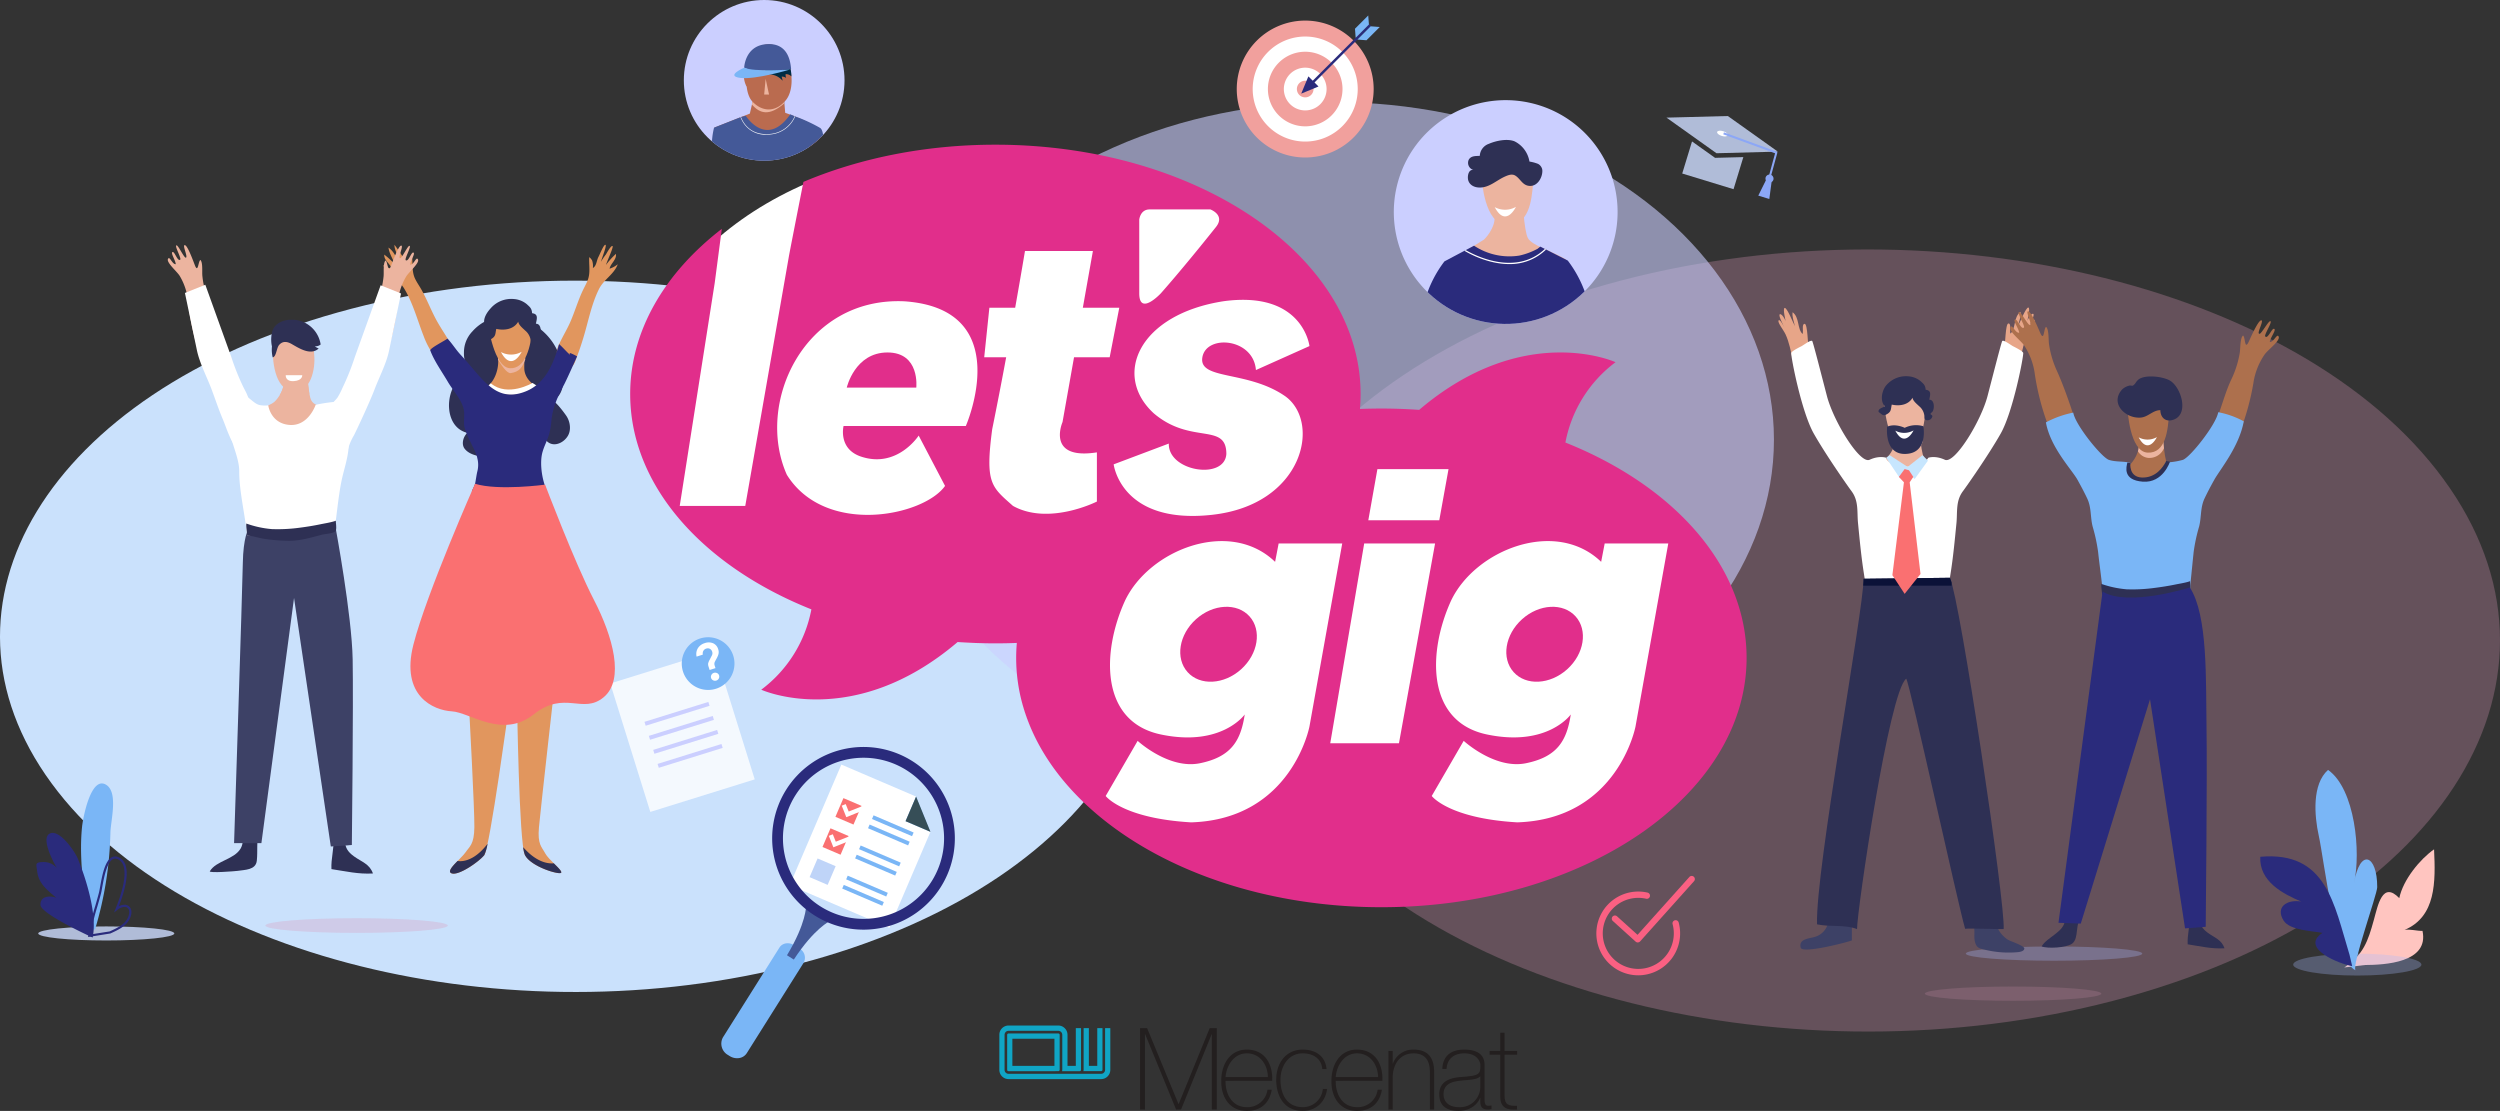 <svg xmlns="http://www.w3.org/2000/svg" xmlns:xlink="http://www.w3.org/1999/xlink" width="930.821" height="413.624" viewBox="0 0 930.821 413.624"><rect x="0" y="0" width="930.821" height="413.624" fill="#333333" stroke="none"/><defs><clipPath id="a"><circle cx="29.913" cy="29.913" r="29.913" fill="#cbcfff"/></clipPath><clipPath id="b"><path d="M725.842,153.862a41.66,41.66,0,1,1-57.59-12.423A41.664,41.664,0,0,1,725.842,153.862Z" transform="translate(-649.169 -134.781)" fill="#cbcfff"/></clipPath></defs><g transform="translate(-171.522 -40.398)"><g transform="translate(543.606 422.227)"><g transform="translate(0 0)"><g transform="translate(0)"><path d="M103.176-298.694h2.635l11.671,28.221h.084l11.545-28.221h2.637v30.3h-1.841V-296.4h-.083l-11.381,28.009H116.6L105.1-296.4h-.083v28.009h-1.841v-30.3" transform="translate(-50.791 299.68)" fill="#231f1f" fill-rule="evenodd"/><path d="M249.549-250.277c.335-4.329,3.138-8.827,7.906-8.827,4.937,0,7.781,4.244,7.866,8.827Zm17.361,1.4c.293-6.238-2.72-11.627-9.454-11.627-6.483,0-9.581,5.814-9.5,11.8-.085,6.026,3.221,11.034,9.5,11.034,5.1,0,8.45-2.8,9.288-7.894h-1.591a7.462,7.462,0,0,1-7.7,6.493c-5.312,0-7.99-4.668-7.906-9.8Z" transform="translate(-165.326 269.468)" fill="#231f1f" fill-rule="evenodd"/><path d="M363.034-253.247c-.293-3.862-3.388-5.857-7.279-5.857-5.4,0-8.283,4.838-8.283,9.8,0,5.9,2.718,10.227,8.283,10.227a7.432,7.432,0,0,0,7.488-6.79h1.59c-.712,5.219-4.435,8.19-9.078,8.19-6.986,0-9.874-5.559-9.874-11.628s3.515-11.2,9.874-11.2c4.643,0,8.408,2.291,8.869,7.257h-1.59" transform="translate(-242.793 269.468)" fill="#231f1f" fill-rule="evenodd"/><path d="M445.909-250.277c.334-4.329,3.137-8.827,7.907-8.827,4.936,0,7.781,4.244,7.863,8.827Zm17.361,1.4c.294-6.238-2.718-11.627-9.454-11.627-6.485,0-9.581,5.814-9.5,11.8-.083,6.026,3.221,11.034,9.5,11.034,5.1,0,8.45-2.8,9.286-7.894h-1.59a7.461,7.461,0,0,1-7.7,6.493c-5.314,0-7.99-4.668-7.907-9.8Z" transform="translate(-320.664 269.468)" fill="#231f1f" fill-rule="evenodd"/><path d="M545.855-259.995h1.588v4.668h.083a7.968,7.968,0,0,1,7.7-5.178c7.572,0,7.655,6.152,7.655,8.827v13.5h-1.588v-13.793c0-2.25-.251-7.13-6.108-7.13-4.812,0-7.741,3.778-7.741,9.125v11.8h-1.588v-21.813" transform="translate(-400.989 269.468)" fill="#231f1f" fill-rule="evenodd"/><path d="M651.739-246.5a7.536,7.536,0,0,1-8.033,7.426c-3.766,0-5.648-2.123-5.648-4.753,0-3.269,2.133-4.627,5.9-5.051,3.1-.424,6.526-.254,7.782-1.7v4.075Zm1.588-8.319c0-4.5-3.763-5.686-7.53-5.686-5.061,0-7.99,2.419-8.2,7.214h1.588c.209-3.777,2.761-5.814,6.609-5.814,4.9,0,5.982,3.311,5.982,4.286,0,3.565-.291,4.032-7.4,4.541-3.556.3-7.907,1.358-7.907,6.451,0,4.582,3.136,6.153,7.2,6.153,4.1,0,6.987-2.25,7.989-4.838h.085v1.146c0,1.783.376,3.183,2.886,3.183a7.218,7.218,0,0,0,1.3-.171v-1.358a7.225,7.225,0,0,1-1.17.128c-1.424,0-1.424-1.358-1.424-2.631v-12.6Z" transform="translate(-472.672 269.468)" fill="#231f1f" fill-rule="evenodd"/><path d="M736.436-282.38H731.75v15.236c0,3.522,1.632,3.862,4.644,3.777v1.4c-3.263.212-6.4-.255-6.234-5.178V-282.38h-3.972v-1.4h3.972v-6.79h1.59v6.79h4.686v1.4" transform="translate(-543.649 293.253)" fill="#231f1f" fill-rule="evenodd"/><path d="M2.173-282.746H8.79a.513.513,0,0,0,.5-.511v-15.516H7.35v14.057H4.22v-14.057H2.27l0,15.518a1.48,1.48,0,0,1-.1.509" transform="translate(29.111 299.742)" fill="#10a5c5" fill-rule="evenodd"/><path d="M-108.2-302.442v15.516a1.487,1.487,0,0,1-1.473,1.5l-15.946,0h-18.542a1.485,1.485,0,0,1-1.471-1.495v-13.022a1.484,1.484,0,0,1,1.471-1.494l18.549,0a1.486,1.486,0,0,1,1.471,1.5v13.025a1.475,1.475,0,0,1-.1.5h6.582a.5.5,0,0,0,.5-.509l0-15.518H-119.1v14.057h-3.1v-11.563a3.445,3.445,0,0,0-3.419-3.463h-18.542a3.442,3.442,0,0,0-3.414,3.463v13.022a3.444,3.444,0,0,0,3.414,3.465l34.489,0a3.443,3.443,0,0,0,3.414-3.463v-15.521H-108.2" transform="translate(147.575 303.411)" fill="#10a5c5" fill-rule="evenodd"/><path d="M-133.125-289.248a.506.506,0,0,0-.5.509v13.022a.505.505,0,0,0,.5.509h17.509v-.005h1.055a.5.5,0,0,0,.312-.134c.006-.006.017,0,.023-.011a.508.508,0,0,0,.148-.359h0v-13.022a.512.512,0,0,0-.5-.511l-18.549,0Zm17.1,12.063h-15.662v-10.1h15.662v10.1Z" transform="translate(136.539 292.208)" fill="#10a5c5" fill-rule="evenodd"/></g></g></g><g transform="translate(321.829 -63.674)"><path d="M844.8,241.114c48.855,66.588,1.175,145.058-106.491,175.27s-234.549.725-283.4-65.861-1.175-145.055,106.493-175.268S795.954,174.532,844.8,241.114Z" transform="translate(-586.038 45.174)" fill="#cae1fc"/><path d="M1030.89,286.093c53.7,73.212,1.289,159.487-117.065,192.7s-257.835.8-311.538-72.414-1.293-159.483,117.068-192.7S977.19,212.886,1030.89,286.093Z" transform="translate(-271.46 -3.684)" fill="#da97b8" opacity="0.3"/><ellipse cx="163.857" cy="125.706" rx="163.857" ry="125.706" transform="translate(182.466 142.097)" fill="#cbcfff" opacity="0.6"/><g transform="translate(140.715 169.843)"><ellipse cx="129.914" cy="92.269" rx="129.914" ry="92.269" transform="translate(-53 -11)" fill="#fff"/><ellipse cx="134.394" cy="80.636" rx="134.394" ry="80.636" transform="translate(88.44 104.047)" fill="#fff"/></g><g transform="translate(84.33 157.944)"><ellipse cx="15.512" cy="12.546" rx="15.512" ry="12.546" transform="translate(320.542 187.049) rotate(-41.966)" fill="#e12e8b"/><path d="M468.121,59.639c-12.2,0-15.174,13.092-15.174,13.092h25.886S480.321,59.639,468.121,59.639Z" transform="translate(-372.312 17.723)" fill="#e12e8b"/><ellipse cx="15.512" cy="12.546" rx="15.512" ry="12.546" transform="translate(199.143 187.049) rotate(-41.967)" fill="#e12e8b"/><path d="M743.215,114.948a48.609,48.609,0,0,1,18.666-29.915s-34.023-15.53-73.116,17.752q-6.935-.486-14.065-.493-4.019,0-7.979.159.238-2.762.242-5.564c0-51.271-60.878-92.834-135.977-92.834-26.223,0-50.71,5.069-71.479,13.848-2.641,13.429-5.123,26.091-5.419,27.791l-16.233,92.851h-24.4l13.024-83h0l2.648-20.159C407.9,51.76,395.008,73.3,395.008,96.886c0,34.209,27.121,64.074,67.464,80.178a48.607,48.607,0,0,1-18.666,29.914s34.022,15.532,73.114-17.75q6.937.486,14.066.493,4.016,0,7.979-.159-.24,2.762-.244,5.564c0,51.27,60.88,92.834,135.979,92.834S810.678,246.4,810.678,195.125C810.678,160.917,783.558,131.051,743.215,114.948Zm-70,9.908h26.482L696.252,143.9H669.828ZM584.545,32.022s.3-3.869,3.868-3.869h22.614s5.653,2.083,2.082,6.547c-12.794,16.068-20.531,24.7-20.531,24.7s-8.033,8.629-8.033,0Zm31.539,30.291c29.457-3.926,31.837,16.72,31.837,16.72l-19.935,8.927c-.892-11.9-18.447-13.39-19.935-4.76s16.96,4.76,30.944,14.58c13.39,9.819,6.546,40.466-27.523,44.1-33.77,3.637-36.448-18.812-36.448-18.812l20.53-7.737c-.3,10.414,20.829,13.688,21.424,3.869,0-11.9-13.2-3.3-27.077-15.175C574.428,89.745,584.545,67.132,616.084,62.313Zm-96.107,46.475H474.453s-2.083,8.331,6.247,11.306c13.688,4.761,21.721-7.737,21.721-7.737l9.82,18.747c-8.034,11.306-44.633,18.745-58.915-4.167-11.9-26.778,6.547-66.352,43.888-64.566C539.02,65.347,519.977,108.788,519.977,108.788Zm48.8,28.131s-17.853,9.062-31.243,1.623c-8.033-7.141-10.414-8.331-7.735-28.564,1.838-9.031,3.609-18.225,5.2-26.778h-8.176l1.922-18.449h9.607C540.583,52.179,542,43.626,542,43.626h25.292l-3.751,21.125h13.569L573.536,83.2H560.263l-4.282,24.124s-6.249,14.258,12.794,11.283ZM603.885,256.37c-25.59-1.488-31.837-9.819-31.837-9.819l11.9-20.531s11.6,10.712,23.208,8.332,15.176-8.332,16.663-18.151c0,0-8.629,12.2-31.243,7.439s-22.017-30.647-13.388-49.69c8.925-19.043,38.978-30.945,55.938-14.58l1.318-6.843h23.676l-12.2,68.138S641.376,255.18,603.885,256.37Zm51.772-29.456L668.3,152.527h26.391l-13.447,74.387Zm113.662-6.249s-6.547,34.515-44.037,35.7c-25.588-1.488-31.837-9.819-31.837-9.819l11.9-20.531s11.6,10.712,23.208,8.332,15.174-8.332,16.662-18.151c0,0-8.629,12.2-31.241,7.439s-22.018-30.647-13.39-49.69c8.926-19.043,38.978-30.945,55.939-14.58l1.318-6.843h23.675Z" transform="translate(-395.008 -4.052)" fill="#e12e8b"/></g><g transform="translate(104.306 104.072)"><g transform="translate(0 0)"><circle cx="29.913" cy="29.913" r="29.913" fill="#cbcfff"/><g clip-path="url(#a)"><g transform="translate(10.426 16.411)"><path d="M489.756,261.715a77.373,77.373,0,0,0-12.1-5.454L476.207,238.6c-2.8-3.019-8.733,5.058-8.733,5.058l-2.979,12.9L451.3,261.767s-.333,3.832,4.5,7.075h32.046C491.6,266.3,492.184,263.168,489.756,261.715Z" transform="translate(-450.345 -230.674)" fill="#ba6b4f"/><path d="M471.346,252.883c.024-.024-.775-14.358-.775-14.358-2.8-3.019-8.733,5.058-8.733,5.058l-2.516,9.605C462.383,256.737,465.9,257.564,471.346,252.883Z" transform="translate(-444.454 -230.732)" fill="#ecb49f" style="mix-blend-mode:multiply;isolation:isolate"/><path d="M459.186,240.941c-.04.213-.082.421-.128.623a49.415,49.415,0,0,0-.8,5.528c-.281,2.456.4,6.059,1.951,7.814,3.172,3.579,8.2,4.8,12.467-.108,5.58-6.406.437-24.5-8.856-20.41-1.538.676-2.539.659-3.442,2.143A13.378,13.378,0,0,0,459.186,240.941Z" transform="translate(-445.284 -233.711)" fill="#ba6b4f"/><path d="M459.314,241.442c-.581-.831-1.651-1.972-1.673-.113a8.646,8.646,0,0,0,.964,3.362c.6-.274.831-1.051,1.023-1.673Z" transform="translate(-445.688 -228.913)" fill="#ba6b4f"/><path d="M491.031,253.868a59.419,59.419,0,0,0-7.916-3.772c-.628-.177-3.17-1.264-3.17-1.264-8.917,12.76-16.557.548-16.557.548-.042-.005-1.706.44-1.748.434l-10.073,3.976a28.249,28.249,0,0,0-.819,7.047s2.275,7.139,16.549,8.4,24.961-8.4,24.961-8.4C492.408,257.858,492.276,254.615,491.031,253.868Z" transform="translate(-450.748 -222.67)" fill="#445998"/><path d="M477.27,249.3l-.179-.071a10.878,10.878,0,0,1-9.182,6.612c-5.395.5-8.263-1.992-9.72-4.177a11.714,11.714,0,0,1-1.115-2.126l-.179.071a11.948,11.948,0,0,0,1.134,2.169,9.664,9.664,0,0,0,8.5,4.335c.444,0,.907-.021,1.391-.068A11.068,11.068,0,0,0,477.27,249.3Z" transform="translate(-446.235 -222.376)" fill="#fff"/><path d="M462.314,242.561c2.532,0,4.557.416,6.369,2.457-.029-.527-.281-1.016-.323-1.528a2.8,2.8,0,0,1,1.651.493,3.275,3.275,0,0,1-.2-1.4,2.719,2.719,0,0,1,2.162.846c-.062-2.166-.331-4.153-2.178-5.381-2.447-1.625-5.2-1.21-7.6-.031Z" transform="translate(-442.346 -231.375)" fill="#002c43"/><path d="M457.689,242.535s.255-8.018,8.076-8.735c8.482-.777,9.168,6.845,9.4,9.255a73.507,73.507,0,0,1-10.245.616C460.3,243.524,459.647,243.4,457.689,242.535Z" transform="translate(-445.653 -233.745)" fill="#445998"/><path d="M459.306,238.808s-7.254,3.071-1.543,3.812,18.557-3.108,18.557-3.108S462.667,240.471,459.306,238.808Z" transform="translate(-447.207 -230.028)" fill="#7ab6f6"/><path d="M462.527,241.206l-.543,5.846h1.809Z" transform="translate(-442.499 -228.268)" fill="#ecb49f" style="mix-blend-mode:multiply;isolation:isolate"/></g></g></g></g><g transform="translate(143.732 388.745)"><path d="M1551.158,631.506l-37.089-15.885,19.229-44.895,27.818,11.914,5.348,13.128Z" transform="translate(-1514.069 -570.727)" fill="#fff"/><path d="M1608.817,606.06l9.269,3.97-5.348-13.128Z" transform="translate(-1565.692 -584.988)" fill="#7ab6f6"/><g transform="translate(29.159 18.898)"><rect width="1.495" height="16.228" transform="matrix(0.394, -0.919, 0.919, 0.394, 1.468, 1.375)" fill="#7ab6f6"/><path d="M1593.049,627.554l-14.916-6.39.585-1.374,14.916,6.39Z" transform="translate(-1578.133 -616.356)" fill="#7ab6f6"/></g><rect width="7.574" height="7.32" transform="translate(17.011 19.455) rotate(-66.816)" fill="#fa7071"/><path d="M1563.858,603.963l-4.657,1.862-1.113-2.776-1.486.6,1.113,2.779c-.01,0,.585,1.489.585,1.489l6.153-2.463Z" transform="translate(-1537.243 -588.337)" fill="#fff"/><g transform="translate(24.345 30.13)"><rect width="1.493" height="16.228" transform="translate(1.475 1.372) rotate(-66.809)" fill="#7ab6f6"/><path d="M1582.476,652.233l-14.919-6.387.593-1.374,14.916,6.39Z" transform="translate(-1567.557 -641.036)" fill="#7ab6f6"/></g><rect width="7.573" height="7.321" transform="matrix(0.393, -0.919, 0.919, 0.393, 12.2, 30.688)" fill="#fa7071"/><path d="M1553.287,628.645l-4.657,1.862-1.11-2.775-1.489.593,1.111,2.775c-.008.006.585,1.492.585,1.492l6.153-2.46Z" transform="translate(-1531.483 -601.785)" fill="#fff"/><g transform="translate(19.538 41.362)"><path d="M1575.145,669.365l-14.919-6.39.585-1.374,14.918,6.387Z" transform="translate(-1558.755 -661.601)" fill="#7ab6f6"/><rect width="1.494" height="16.228" transform="translate(0 4.807) rotate(-66.815)" fill="#7ab6f6"/></g><path d="M1537.036,657.373l-6.727-2.885,2.979-6.956,6.727,2.879Z" transform="translate(-1522.917 -612.574)" fill="#bfd4f8"/><path d="M1608.817,606.06l9.269,3.97-5.348-13.128Z" transform="translate(-1565.692 -584.988)" fill="#364e57"/></g><g transform="translate(368.643 141.354)"><path d="M725.842,153.862a41.66,41.66,0,1,1-57.59-12.423A41.664,41.664,0,0,1,725.842,153.862Z" transform="translate(-649.169 -134.781)" fill="#cbcfff"/><g clip-path="url(#b)"><g transform="translate(11.59 14.83)"><path d="M689.257,155.544s.581,13.569,2.159,16.184,7.989,4.424,13.53,7.5-12,15.075-28.916,12.612-16.3-10.151-16.3-10.151l15.271-9.5s4.415-4.037,4.106-9.576S686.179,152.464,689.257,155.544Z" transform="translate(-653.013 -135.093)" fill="#ecb49f"/><path d="M681.188,162.175l-.2-4.836c-3.078-3.078-10.46,1.538-10.151,7.073v.114c1.034,1.72,2.344,2.886,4.018,2.96C678.146,167.636,680.047,165.381,681.188,162.175Z" transform="translate(-644.86 -133.775)" fill="#ecb49f" style="mix-blend-mode:multiply;isolation:isolate"/><path d="M668.066,155.392s.923,16.745,9.243,17.02,9.3-8.834,9.841-15.472c.607-7.429-.127-9.683-9.841-10.112C667.945,146.416,668.066,155.392,668.066,155.392Z" transform="translate(-646.887 -140.777)" fill="#ecb49f"/><path d="M692.729,154.173a2.924,2.924,0,0,1,.076.656c.023,2.53-1.783,5.657-4.547,5.619-2.806-.038-3.527-2.579-5.494-3.822-1.214-.765-2.575-.245-3.834.307-3.151,1.38-5.782,4.122-9.428,4.117-1.8,0-3.655-.744-4.263-2.587-.453-1.368-.04-4.375,1.979-3.936a2.769,2.769,0,0,1-1.814-3.845c.855-1.512,2.634-1.347,4.106-1.432a5.007,5.007,0,0,1,3.385-4.483c2.612-1.134,6.763-2.025,9.52-.943A10.241,10.241,0,0,1,688,151.376a14.774,14.774,0,0,1,3.21.864A3.106,3.106,0,0,1,692.729,154.173Z" transform="translate(-649.084 -143.333)" fill="#2e3054"/><path d="M670.841,157.8a8.157,8.157,0,0,0,7.9-.108S674.977,165.634,670.841,157.8Z" transform="translate(-644.85 -132.79)" fill="#fff"/><g transform="translate(0 39.365)"><path d="M716.4,186.369a43.748,43.748,0,0,0-7.368-14.8l-10.2-5.185a8.627,8.627,0,0,0-.98.768,26.185,26.185,0,0,1-6.893,2.575,23.856,23.856,0,0,1-16.816-3.69l-11.024,5.839a43.724,43.724,0,0,0-7.269,14.5s8.551,10.285,24.671,10.746S716.4,186.369,716.4,186.369Z" transform="translate(-655.853 -166.033)" fill="#2a2b7c"/></g><path d="M664.811,167.168l-.477.255c1.614.969,8.735,4.946,16.667,4.946a19.182,19.182,0,0,0,13.727-5.412c-.019-.023-.432-.229-.432-.229C683.343,177.091,667.943,169,664.811,167.168Z" transform="translate(-649.627 -126.158)" fill="#fff"/></g></g></g><g transform="translate(76.915 341.331)"><rect width="40.719" height="50.09" transform="translate(0 17.217) rotate(-17.312)" fill="#fff" opacity="0.8"/><path d="M545.515,214.373a9.811,9.811,0,1,1-12.286-6.449A9.808,9.808,0,0,1,545.515,214.373Z" transform="translate(-499.718 -207.476)" fill="#7ab6f6"/><rect width="24.916" height="1.519" transform="translate(12.729 31.5) rotate(-17.314)" fill="#cbcfff"/><rect width="24.916" height="1.52" transform="translate(14.355 36.722) rotate(-17.311)" fill="#cbcfff"/><rect width="24.919" height="1.519" transform="matrix(0.955, -0.298, 0.298, 0.955, 15.982, 41.945)" fill="#cbcfff"/><rect width="24.917" height="1.519" transform="translate(17.61 47.165) rotate(-17.311)" fill="#cbcfff"/><g transform="translate(32.03 1.932)"><path d="M535.71,217.84l-2.183.7-.379-1.179a2.888,2.888,0,0,1-.185-1.208,4.511,4.511,0,0,1,.484-1.252l.958-1.862a1.79,1.79,0,0,0,.058-1.339,1.7,1.7,0,0,0-.844-1.038,1.675,1.675,0,0,0-1.352-.09,1.824,1.824,0,0,0-1.079.846,1.925,1.925,0,0,0-.182,1.39l-2.336.749a4.141,4.141,0,0,1,.479-3.124,4.5,4.5,0,0,1,2.553-1.9,4.333,4.333,0,0,1,3.1.039,3.443,3.443,0,0,1,1.92,2.271,3.073,3.073,0,0,1-.017,2.134,8.608,8.608,0,0,1-.35.836c-.087.17-.2.391-.352.659s-.275.5-.372.693-.182.36-.238.491a1.922,1.922,0,0,0,.036,1.31Zm.323,4.624a1.565,1.565,0,0,1-1.189-.078,1.4,1.4,0,0,1-.766-.861,1.438,1.438,0,0,1,.109-1.155,1.516,1.516,0,0,1,.907-.761,1.581,1.581,0,0,1,1.186.078,1.4,1.4,0,0,1,.768.863,1.45,1.45,0,0,1-.109,1.152A1.507,1.507,0,0,1,536.033,222.464Z" transform="translate(-528.561 -208.271)" fill="#fff"/></g></g><g transform="translate(187.657 370.999) rotate(65)"><path d="M31.027,34.983a4.081,4.081,0,0,1,.461,3.323A5.138,5.138,0,0,1,29.3,41.214l-.6.387a4.847,4.847,0,0,1-6.749-1.054L.527,7.331a3.453,3.453,0,0,1-.39-2.813,4.345,4.345,0,0,1,1.85-2.463L4.06.718a3.883,3.883,0,0,1,5.408.845Z" transform="translate(57.117 72.232)" fill="#7ab6f6"/><path d="M8.84,0S8.8,6.4,16.163,18.281l-1.824,1.177,1.121-.724L13.636,19.91C5.849,8.3,0,5.7,0,5.7Z" transform="translate(47.798 58.333)" fill="#445998"/><path d="M62.591,15.577A34.009,34.009,0,1,0,52.45,62.593,34.008,34.008,0,0,0,62.591,15.577ZM50.274,59.219A29.995,29.995,0,1,1,59.22,17.754,30,30,0,0,1,50.274,59.219Z" fill="#2a2b7c"/></g><g transform="translate(444.065 430.212)"><g transform="translate(0 0)"><g transform="translate(0 5.807)"><path d="M613.255,290.89a15.592,15.592,0,1,1,3.463-30.794,1.172,1.172,0,1,1-.519,2.286,13.229,13.229,0,1,0,9.848,9.463,1.172,1.172,0,0,1,2.263-.612,15.606,15.606,0,0,1-15.056,19.658Z" transform="translate(-597.662 -259.704)" fill="#fa6082"/></g><g transform="translate(5.736)"><path d="M610.646,281.115a1.178,1.178,0,0,1-.787-.3l-8.5-7.693a1.172,1.172,0,1,1,1.573-1.738l7.63,6.9,19.292-21.538a1.171,1.171,0,1,1,1.745,1.562L611.52,280.726a1.183,1.183,0,0,1-.815.388Z" transform="translate(-600.97 -256.355)" fill="#fa6082"/></g></g></g></g><g transform="translate(-3291.241 -615.245)"><path d="M1515.142,1753.64c0,1.513-15.2,2.739-33.955,2.739s-33.963-1.225-33.963-2.739,15.209-2.739,33.963-2.739S1515.142,1752.13,1515.142,1753.64Z" transform="translate(2114.351 -753.389)" fill="#da97b8" opacity="0.3"/><path d="M1536.746,1632.842c.237,3.808-.979,7.533-.78,11.457,5.391.8,9.91,1.932,15.459,1.624-1.289-3.586-4.139-4.259-7.1-6.4-4.779-3.456-2.492-5.846-4.209-10.785Z" transform="translate(2050.201 -665.059)" fill="#2e3054"/><path d="M1386.052,1635.258c-1.358,1.451-1.027,3.9-2.05,5.645-2.446,4.184-9.078,4.509-11.485,8.485-.474.781,9.64-.018,10.281-.123,2.672-.432,6.851-.242,7.209-3.833.367-3.671-.115-6.968.566-10.738Z" transform="translate(2168.38 -669.365)" fill="#2e3054"/><path d="M1410.363,1226.8s-1.855,3.262-2,12.589-3.257,104.28-3.257,104.28h10.173l12.152-91.279,13.694,92.527,7.833-.556s.6-52.765.3-69.151-6.329-48.873-6.329-48.873S1419.989,1232.258,1410.363,1226.8Z" transform="translate(2144.808 -374.102)" fill="#3d4166"/><path d="M1453.089,1004.1s.484,11.337,1.8,13.518c1.715,2.841,5.308,1.151,6.11,4.783.5,2.27-.874,5.342-2.076,7.2-3.646,5.643-10.183,4.889-16.184,5.936-3.429.6-7.145-.936-8.259-4.514-.884-2.827-.068-7.726,1.924-10.029,1.2-1.391,3.411-1.739,4.776-2.989.02-.017,3.688-3.384,3.431-8S1450.52,1001.527,1453.089,1004.1Z" transform="translate(2123.822 -212.814)" fill="#ecb49f"/><path d="M1477.587,1014.97a103.67,103.67,0,0,1-1.036-10.875c-2.57-2.568-8.736,1.286-8.478,5.91a9.7,9.7,0,0,1-1.5,5.515,6.635,6.635,0,0,0,4.654,1.875C1474.444,1017.47,1476.392,1016.5,1477.587,1014.97Z" transform="translate(2100.359 -212.814)" fill="#ecb49f" style="mix-blend-mode:multiply;isolation:isolate"/><path d="M1457.281,959.192c-.429,5.621.506,16.588,7.333,17.4,6.672.79,8.532-8.291,7.989-13.652-.267-2.62.271-5.914-.959-8.334-1.354-2.663-4.445-3.136-7.016-3.265-4.625-.234-6.992,3.291-7.345,7.81C1457.284,959.161,1457.281,959.177,1457.281,959.192Z" transform="translate(2107.143 -175.253)" fill="#ecb49f"/><path d="M1422.318,1100.419c.361-.046.724-.106,1.092-.179a83.577,83.577,0,0,0,9.714-2.6c3.454-1.151,3.509.516,4.011-3.413.576-4.49,1.286-11,2.242-15.444.9-4.182,2.372-8.24,2.583-12.549.222-4.548-.111-9.494-1.979-13.564-1.183-2.581-1.225-2.947-3.735-2.89a59.188,59.188,0,0,0-6.579,1.052s-2.684,8.054-9.75,7.489-7.913-7.347-7.913-7.347-.6.312-2.84.014c-1.53-.2-2.738-1.395-3.942-2.339-1.734-1.36-1.407-2.2-3.447-1.081-1.2.663-3.058,3.232-3.687,4.464-3.534,6.918,3.187,16.4,3.132,23.58-.056,7.261,2.269,16.683,2.923,23.949C1410.983,1098.957,1415.328,1101.3,1422.318,1100.419Z" transform="translate(2150.623 -244.466)" fill="#fff"/><path d="M1454.138,1216.744c-1.571.465-3.378.747-4.938,1.066-2.484.522-4.988.928-7.5,1.253a60.843,60.843,0,0,1-10.7.558,37.365,37.365,0,0,1-9.466-2.07c-.139,1.358.3,3.065.277,4.527,2.216.044,4.323.876,6.512,1.187a63.627,63.627,0,0,0,9.208.712c4.132.007,8.13-1.208,12.094-2.249,1.255-.327,4.108-.41,5.071-1.31.68-.64-.009-3.848.219-3.929C1454.664,1216.583,1454.409,1216.666,1454.138,1216.744Z" transform="translate(2132.942 -366.981)" fill="#2e3054"/><path d="M1702.778,947.508a11.242,11.242,0,0,0-3.144,7.894,10.236,10.236,0,0,0,.845,4.5c.566,1.306,1.867,2.63,2.163,3.932-1.87.129-3.453.16-5.006,1.683-4.92,4.839-5.152,16.255,1.79,19.265a5.114,5.114,0,0,0,3.8.263c-2.345-1.593-5.325,3.46-3.371,6.1,2.3,3.094,7.958,3.208,11.218,3.382,3.742.2,9.384.926,12.43-1.905,2.33-2.17,3.557-6.733,4.065-9.889.94,2.494,1.914,5.623,4.323,6.547,2.335.892,5.143-.663,6.456-2.916s.773-5.321-.528-7.311c-.635-.963-4.379-6.114-5.422-5.653,4.678-2.072,4.689-7.887,3.729-13.291-2.871-16.168-22.675-24.219-33.16-12.811C1702.906,947.367,1702.843,947.441,1702.778,947.508Z" transform="translate(1935.874 -168.475)" fill="#2e3054"/><path d="M1741.574,974.557c1.144,1.149.225,8.733.584,10.621.965,5.012,6.024,5.8,7.6,9.788.653,1.655-.233,4.242-.7,5.719-1.037,3.3-3.154,8.068-6.839,8.986-1.966.49-4.9.467-7.059.76a13.808,13.808,0,0,1-8.172-.944c-5.106-2.536-6.347-7.96-4.476-13.087,1.326-3.632,3.487-3.388,6.052-5.6,2.7-2.328,3.972-6.363,3.784-9.815C1732.075,975.954,1738.782,971.763,1741.574,974.557Z" transform="translate(1915.894 -191.404)" fill="#e1965e"/><path d="M1770.116,984.5l-.184-4.392c-2.793-2.8-10.228-1.5-9.947,3.528,0,.035,0,.88,0,.914.932,1.564,3.216,5.243,4.719,5.03C1767.907,989.122,1769.082,987.411,1770.116,984.5Z" transform="translate(1888.214 -195.018)" fill="#ecb49f" style="mix-blend-mode:multiply;isolation:isolate"/><path d="M1746.9,933.316s2.065,15.525,8.008,15.946,7.872-8.414,8.339-14.519c.523-6.834-.108-8.907-8.428-9.3C1746.8,925.061,1746.9,933.316,1746.9,933.316Z" transform="translate(1897.669 -156.527)" fill="#e1965e"/><path d="M1759.058,926.063c-.068.483-.194,1.007-.306,1.551,2.116-.046,2.06,3.361,1.373,4.564-.116.2-.889.843-.892.984,0,.434.843.386.73,1.077a1.966,1.966,0,0,1-2.452,1.389c-.752-.285-.593-1.156-.7-1.83a5.7,5.7,0,0,0-2.048-3.645c-.879-.86-2.458-2.062-2.577-3.328-1.629,2.9-5.178,3.387-8.17,2.715-.422,1.748-.1,2.7-1.831,3.723-1.674.99-1.964.125-3.339-.8a3.973,3.973,0,0,1,1.552-3.563c-2.042-1.972-.318-5.068,1.624-7.142a10.173,10.173,0,0,1,8.605-3.333,8.487,8.487,0,0,1,4.8,1.96c.876.86,1.81,1.391,1.916,3.316C1759.043,923.907,1759.235,924.839,1759.058,926.063Z" transform="translate(1903.536 -151.439)" fill="#2e3054"/><path d="M1746.875,1031.434l-1.295,1.291s2.267,2.871,8.74,3.017,9.873-3.3,9.873-3.3l-1.78-1.148S1753.185,1036.744,1746.875,1031.434Z" transform="translate(1898.624 -233.071)" fill="#fff"/><path d="M1839.1,885.341a8.555,8.555,0,0,1,1.033-3.163c1.3-2.782,2.935-5.414,4.131-8.234,1.518-3.574,2.639-7.29,4.238-10.823.654-1.448,1.5-2.867,2.081-4.367,1.07-2.752.414-5.514.56-8.415.023-.458,1.04.985,1.073,1.054a6.471,6.471,0,0,1,.277,2.857c1.4-.818,1.361-2.737,2.032-4.039.769-1.5,2.021-4.71,2.649-4.62s-1.151,4.5-1.68,6.335a22.516,22.516,0,0,1,1.869-2.75c.577-1,1.9-3.34,2.439-3.134s-1.8,5.106-2.424,7.028a28.606,28.606,0,0,1,3.714-4.105c.293,2.225-2,3.544-2.372,5.52a9.573,9.573,0,0,0,3.045-1.651c-1.389,3.781-5.175,5.61-6.983,9.225-2.786,5.568-3.982,12.066-5.8,18.061-.712,2.346-1.489,4.724-2.374,7-.365.93-1.1,3.8-2.272,3.892-.562.045-1.184-.937-1.629-1.283a16.481,16.481,0,0,1-2.357-1.536A3.915,3.915,0,0,1,1839.1,885.341Z" transform="translate(1831.005 -98.799)" fill="#e1965e"/><path d="M1631.444,883.624a9.265,9.265,0,0,1-.75-1.087c-1.818-3.258-4.011-6.309-5.741-9.614-1.806-3.457-3.22-7.081-5.109-10.491-.771-1.4-1.745-2.749-2.447-4.2-1.287-2.67-.8-5.477-1.158-8.36-.055-.456-1,1.058-1.03,1.133a6.286,6.286,0,0,0-.089,2.867c-1.492-.709-1.589-2.629-2.368-3.879a51.465,51.465,0,0,0-3.046-4.415c-.059,2.01,1.494,4.4,2.166,6.2a22.024,22.024,0,0,0-2.116-2.606,8.187,8.187,0,0,0-2.26-2.561c.181,2.015,1.742,4.575,2.519,6.445a28.994,28.994,0,0,0-4.1-3.822c-.149,2.241,2.3,3.387,2.821,5.336a10.052,10.052,0,0,1-3.249-1.425c1.692,3.67,5.712,5.219,7.824,8.693,3.254,5.353,4.936,11.752,7.216,17.6a29.963,29.963,0,0,0,4.042,7.572,12.431,12.431,0,0,1,2.033,2.879c2.031-1.322,3.449-3.963,5.815-4.777A7.36,7.36,0,0,0,1631.444,883.624Z" transform="translate(1999.923 -98.788)" fill="#e1965e"/><path d="M1710.7,1013.833c.644-2.267,1.846-4.422,2.452-6.638a25.42,25.42,0,0,0,.817-4.773c.427-4.883,2.331-9.174,4.641-13.437,1.192-2.206,4.941-10.722,4.941-10.722s-3.08-1.737-2.741-1.058c.8,1.6-2.586-2.4-3.951-3.492-2.019,7.012-4.933,14.542-12.331,17.555-8.23,3.352-13.083-.653-18.347-6.741-1.979-2.289-3.906-4.622-5.968-6.834-1.8-1.922-3.125-4.166-4.923-6.055-.712.685-6.652,3.594-6.38,4.443,1.343,3.733,4.428,8.065,6.519,11.641,1.917,3.29,5.411,6.936,5.991,10.623.323,2.071-.2,4.351.21,6.324a29.555,29.555,0,0,0,2.308,5.6c.808,1.8,2.159,4.08,2.492,5.986a9.8,9.8,0,0,1-.017,4.877c-.331,1.368-.541,3.2-.844,4.572-.389,1.762-2.333,3.568-.127,3.877,4.453.629,9.008.934,13.494,1.247,3.311.229,6.7,1.043,10.032.521,1.416-.223,3.681,1.057,3.592-.412a51.787,51.787,0,0,0-1.272-5.447C1710.278,1022.112,1709.7,1017.313,1710.7,1013.833Z" transform="translate(1954.07 -189.939)" fill="#2a2b7c"/><path d="M1785.567,1429.5s.719,52.9,2.909,57.336,12.975,7.569,13.521,6.63-4.671-4.764-5.964-7.234-2.9-3.232-2.311-9.715,6.434-58.233,6.434-58.233l-14.536,10.351Z" transform="translate(1869.711 -512.886)" fill="#e1965e"/><path d="M1717.465,1460.9s-7.283,53.742-9.289,56.209-9.452,7.682-12.121,6.8,3.573-5.524,5.123-7.829,3.213-2.883,3.3-9.385-1.909-43.516-1.909-43.516l14.939-3.148Z" transform="translate(1934.906 -543.074)" fill="#e1965e"/><path d="M1698.235,1657.281c-1.992,2.017-3.856,4.072-2.177,4.635,2.669.883,10.11-4.338,12.12-6.8a16.361,16.361,0,0,0,1.212-4.219C1703.858,1658.143,1698.936,1657.425,1698.235,1657.281Z" transform="translate(1934.902 -681.081)" fill="#2e3054"/><path d="M1807.916,1664.9c.3-.526-1.164-1.921-2.748-3.494-1.661.172-6.215-.027-11.416-6.022a11.686,11.686,0,0,0,.643,2.886C1796.578,1662.7,1807.37,1665.843,1807.916,1664.9Z" transform="translate(1863.793 -684.328)" fill="#2e3054"/><path d="M1666.273,1166.856s-18.056,40.717-22.947,59.888,7.531,24.457,14.3,24.844,18.8,10.352,30.456,1.149,18.167.136,26.062-6.381,3.514-22.513-3.63-36.316-18.158-42.851-18.158-42.851S1674.918,1169.538,1666.273,1166.856Z" transform="translate(1973.363 -331.093)" fill="#fa7071"/><path d="M1568.021,888.724c.267-.614-.358-1.267-.212-1.7.851-2.463,2.64-5.015,3.366-7.536,1.171-4.05,2.543-8.4,4.1-12.3a33.362,33.362,0,0,0,2.2-8.927c.182-1.468-.245-5.042.734-6.033.848.4.828,5.256,2.119,1.822.99-2.615,2.787-7.35,3.726-7.355s-1.143,4.13-.505,4.643,2.969-4.9,3.626-4.543-2.028,4.945-1.426,5.342c1.032.685,2.032-3.165,2.84-2.854s-1.1,3.018-1.2,4.51c1.381.093,2.273-3.28,2.9-1.934s-3.388,4.668-4.375,6.31a22.938,22.938,0,0,0-3.169,9.985,85.169,85.169,0,0,1-3.7,17.452c-1.221,4.024-3.686,7.989-5.208,11.764-1.679.092-6.079-1.394-7.077-2.9C1566,893.337,1567.157,890.714,1568.021,888.724Z" transform="translate(2028.098 -99.604)" fill="#ecb49f"/><path d="M1543.958,955.909c.941-1.769,6.084-12.843,7.605-16.9,1.76-4.7,4.469-9.748,5.5-14.668l4.456-21.306-7.59-3.057s-9.486,26.366-9.648,26.816a89.065,89.065,0,0,1-4.58,11.429,25.668,25.668,0,0,1-1.836,3.563c-1.224,1.7-3.024,2.459-2.2,4.83.629,1.8,2.572,2.819,3.616,4.315,1.316,1.885.74,4.055,1.131,6.14s1.142,3.775.9,6.01A21.154,21.154,0,0,1,1543.958,955.909Z" transform="translate(2050.555 -138.122)" fill="#fff"/><path d="M1338.361,888.052c-.267-.615.358-1.267.212-1.7-.851-2.463-2.639-5.016-3.366-7.536-1.171-4.051-2.544-8.4-4.1-12.3a33.369,33.369,0,0,1-2.2-8.927c-.182-1.468.245-5.042-.734-6.033-.848.4-.828,5.257-2.119,1.822-.99-2.614-2.787-7.35-3.725-7.355s1.142,4.13.5,4.643-2.969-4.9-3.626-4.544,2.029,4.945,1.426,5.342c-1.032.685-2.032-3.165-2.84-2.854s1.1,3.018,1.2,4.51c-1.381.093-2.273-3.28-2.9-1.934s3.388,4.668,4.375,6.31a22.935,22.935,0,0,1,3.169,9.985,85.191,85.191,0,0,0,3.7,17.451c1.22,4.024,3.686,7.989,5.208,11.764,1.679.092,6.079-1.395,7.077-2.9C1340.38,892.664,1339.226,890.041,1338.361,888.052Z" transform="translate(2209.213 -99.117)" fill="#ecb49f"/><path d="M1355.694,955.721c-.993-2.2-1.782-4.579-2.563-6.426-1.518-3.583-2.744-7.321-4.11-10.964-1.76-4.7-4.469-9.748-5.5-14.667,0-.009-4.456-21.307-4.456-21.307l7.591-3.057,9.648,26.816a88.982,88.982,0,0,0,4.58,11.428c1.327,2.565,2.27,3.956,1.838,7.065-.378,2.713-1.879,5.508-2.55,8.259-.457,1.875-.117,6.431-1.344,7.663A14.746,14.746,0,0,1,1355.694,955.721Z" transform="translate(2192.554 -137.636)" fill="#fff"/><path d="M1763.935,989.481a7.971,7.971,0,0,0,7.718-.107S1767.975,997.135,1763.935,989.481Z" transform="translate(1885.352 -202.764)" fill="#fff"/><path d="M1474.56,1020.919h6.146s.187,2-3.167,2.2C1474.331,1023.307,1474.56,1020.919,1474.56,1020.919Z" transform="translate(2094.589 -225.573)" fill="#fff"/><path d="M1456.168,952.775a12.516,12.516,0,0,0-.573,7.559c1.379-.262,1.4-3.479,2.391-4.619,1.394-1.607,3.1-1.264,4.7-.345,2.734,1.567,7.067,4.4,10.038,1.647a5.525,5.525,0,0,1-1.454-.808,3.118,3.118,0,0,0,2.183-.674,10.926,10.926,0,0,0-7.6-8.8c-3.125-.852-7.466-.59-9.645,2.325-1.648,2.2-1.611,8.054.518,9.9Z" transform="translate(2108.698 -171.627)" fill="#2e3054"/></g><g transform="translate(-3074.526 -592.075)"><path d="M2198.852,1682.981c0,1.47-14.7,2.659-32.84,2.659s-32.853-1.189-32.853-2.659,14.717-2.656,32.853-2.656S2198.852,1681.518,2198.852,1682.981Z" transform="translate(1844.823 -695.46)" fill="#a8bcff" opacity="0.3"/><path d="M2145.366,1735.306c0,1.473-14.7,2.66-32.841,2.66s-32.853-1.187-32.853-2.66,14.719-2.652,32.853-2.652S2145.366,1733.843,2145.366,1735.306Z" transform="translate(1883.06 -732.869)" fill="#da97b8" opacity="0.2"/><path d="M2356.253,1200.184a4.464,4.464,0,0,0,4.323-.058S2358.516,1204.473,2356.253,1200.184Z" transform="translate(1685.336 -352.173)" fill="#fff"/><path d="M2023.038,990.856s.5,11.671,1.855,13.917c1.764,2.924,5.465,1.185,6.291,4.925.518,2.337-.9,5.5-2.138,7.41-3.756,5.809-10.484,5.033-16.662,6.111-3.53.614-7.356-.963-8.5-4.647-.911-2.91-.07-7.954,1.981-10.324,1.236-1.432,3.511-1.79,4.917-3.077.02-.018,3.8-3.483,3.532-8.231S2020.393,988.211,2023.038,990.856Z" transform="translate(1937.503 -201.963)" fill="#ecb49f"/><path d="M2048.436,1007.612l-.217-4.734c-3.334-3.009-11.324,1.505-10.993,6.924,0,.038,0,.073.007.112a5.565,5.565,0,0,0,4.344,2.9C2045.143,1012.954,2047.2,1010.748,2048.436,1007.612Z" transform="translate(1913.411 -210.474)" fill="#ecb49f" style="mix-blend-mode:multiply;isolation:isolate"/><path d="M2026.561,949.562s.743,15.912,7.5,16.174,7.538-8.394,7.978-14.7c.494-7.061-.1-9.2-7.978-9.607C2026.462,941.038,2026.561,949.562,2026.561,949.562Z" transform="translate(1921.028 -167.224)" fill="#ecb49f"/><path d="M2038.345,942.969c-.067.454-.185.953-.292,1.467,2-.044,1.95,3.181,1.3,4.321-.111.194-.842.8-.842.933-.005.409.795.363.69,1.018a1.858,1.858,0,0,1-2.323,1.313c-.711-.268-.561-1.091-.66-1.733a5.4,5.4,0,0,0-1.939-3.447c-.837-.814-2.329-1.953-2.442-3.152-1.542,2.745-4.9,3.205-7.734,2.569-.4,1.655-.1,2.558-1.732,3.526-1.585.937-1.86.117-3.162-.76-.3-1.333,1.566-1.573,2.329-2.156-1.931-1.866-1.157-6.016.675-7.98a9.641,9.641,0,0,1,8.148-3.152,8.021,8.021,0,0,1,4.545,1.854c.828.812,1.711,1.318,1.81,3.141C2038.327,940.926,2038.51,941.81,2038.345,942.969Z" transform="translate(1926.308 -163.142)" fill="#2e3054"/><path d="M2036.763,1000.592s-3.572-1.784-6.546-.394c0,0-1.188,10.114,6.546,10.114,8.929,0,6.945-10.314,6.945-10.314A9.541,9.541,0,0,0,2036.763,1000.592Z" transform="translate(1918.462 -208.826)" fill="#2e3054"/><path d="M2041.065,1006.512a7.02,7.02,0,0,0,6.79-.092S2044.621,1013.247,2041.065,1006.512Z" transform="translate(1910.659 -213.695)" fill="#fff"/><path d="M2340.844,999.6s.5,11.67,1.859,13.919c1.762,2.923,5.461,1.185,6.287,4.925.52,2.334-.9,5.5-2.137,7.408-3.756,5.808-10.482,5.033-16.663,6.111-3.529.616-7.354-.962-8.5-4.646-.906-2.91-.069-7.954,1.981-10.325,1.237-1.432,3.513-1.79,4.917-3.076.021-.021,3.8-3.485,3.533-8.231C2331.852,1000.918,2338.2,996.952,2340.844,999.6Z" transform="translate(1710.306 -208.211)" fill="#ad704d"/><path d="M2361.833,1011.178a5.909,5.909,0,0,0,5.786-3.612c-.432-3.826-.613-7.97-.613-7.97-2.644-2.644-8.992,1.322-8.726,6.084a9.014,9.014,0,0,1-.36,3.007A5.04,5.04,0,0,0,2361.833,1011.178Z" transform="translate(1684.144 -208.211)" fill="#ecb49f" style="mix-blend-mode:multiply;isolation:isolate"/><path d="M2344.36,958.309s.747,15.91,7.5,16.172,7.536-8.394,7.976-14.7c.5-7.059-.1-9.2-7.976-9.606C2344.263,949.781,2344.36,958.309,2344.36,958.309Z" transform="translate(1693.838 -173.477)" fill="#ad704d"/><path d="M2358.883,1015.253a7.009,7.009,0,0,0,6.788-.092S2362.432,1021.988,2358.883,1015.253Z" transform="translate(1683.456 -219.944)" fill="#fff"/><path d="M2181.12,869.076c1.291.209,2.487.179,3.011-.607.455-.682.544-2.43.763-3.31.78-3.119,1.325-6.375,2.681-9.317.767-1.663,3.04-4.4,2.629-5.185s-1.7,1.661-2.175,2.671c.528-1.276,2.5-4.874,1.623-5.036s-2.564,2.877-2.48,4.3c.5-2.178,1.56-6.62.709-6.632s-2.878,4.971-3.774,6.8c.343-1.67,1.118-3.464.857-5.2-2.651,2.008-1.648,6.194-3.723,8.12-.36-1.072.4-3.815-.761-3.792s-1.12,8.246-1.576,9.25c-.488,1.07-.283,2.039-.437,3.2-.215,1.639-1.083,2.2-1.29,3.874C2178.036,868.283,2179.639,868.834,2181.12,869.076Z" transform="translate(1813.354 -98.986)" fill="#e7a588"/><path d="M1897.539,869.587c-1.29.209-2.487.179-3.01-.607-.455-.683-.544-2.43-.764-3.31-.778-3.119-1.324-6.376-2.681-9.317-.768-1.663-3.04-4.4-2.629-5.185s1.7,1.661,2.175,2.672c-.529-1.276-2.5-4.874-1.623-5.036s2.564,2.877,2.48,4.3c-.5-2.178-1.56-6.62-.709-6.632s2.877,4.971,3.774,6.8c-.342-1.67-1.118-3.464-.857-5.2,2.651,2.008,1.649,6.194,3.723,8.119.36-1.071-.4-3.815.76-3.791s1.12,8.246,1.577,9.25c.488,1.07.283,2.039.437,3.2.215,1.639,1.083,2.2,1.29,3.874C1900.624,868.794,1899.021,869.345,1897.539,869.587Z" transform="translate(2019.794 -99.351)" fill="#e7a588"/><path d="M2441.744,907.668a17.093,17.093,0,0,0,.63-1.914c1.106-2.642,3.094-5.433,4.073-8.147,1.577-4.361,2.808-8.891,4.8-13.065a36.807,36.807,0,0,0,3.055-9.642c.3-1.594.085-5.551,1.23-6.57.909.5.537,5.829,2.2,2.156,1.269-2.8,3.583-7.881,4.613-7.815s-1.55,4.452-.89,5.063,3.611-5.169,4.31-4.732-2.579,5.284-1.948,5.764c1.082.829,2.457-3.328,3.323-2.924s-1.431,3.23-1.637,4.866c1.515.191,2.733-3.447,3.319-1.924s-4.052,4.887-5.252,6.616a25.223,25.223,0,0,0-4.19,10.74,93.977,93.977,0,0,1-5.313,18.9c-1.628,4.328-4.618,8.508-6.558,12.546-1.848-.024-6.573-1.967-7.562-3.687C2439.195,912.589,2440.651,909.791,2441.744,907.668Z" transform="translate(1625.653 -110.931)" fill="#ad704d"/><path d="M2217.545,896.3c-.324-.658-1-1.385-1.183-1.853-1.057-2.663-1.821-5.4-2.748-8.135-1.5-4.389-3.222-9.1-5.134-13.311a36.766,36.766,0,0,1-2.875-9.7c-.271-1.6.019-5.551-1.106-6.591-.919.48-.646,5.818-2.243,2.115-1.216-2.824-3.435-7.946-4.465-7.9s1.466,4.48.795,5.078-3.513-5.235-4.221-4.812,2.48,5.331,1.841,5.8c-1.1.808-2.393-3.374-3.268-2.986s1.37,3.257,1.546,4.9c-1.519.162-2.668-3.5-3.283-1.986s3.96,4.963,5.127,6.713a25.2,25.2,0,0,1,3.987,10.816,93.965,93.965,0,0,0,4.959,18.995c1.546,4.357,4.458,8.593,6.321,12.666,1.848.011,6.609-1.844,7.63-3.545C2220,901.269,2218.6,898.445,2217.545,896.3Z" transform="translate(1803.37 -102.534)" fill="#ad704d"/><path d="M2139.28,1631.207c-.143,1.2.982,2.744,1.24,3.812.433,1.795-.034,3.649.329,5.388.554,2.647,1.623,2.852,4.344,3.432a37.1,37.1,0,0,0,10.248.874c.906-.073,3.692-.037,3.863-1.4.137-1.118-5.307-2.758-6.269-3.429-2.645-1.849-4.771-4.828-3.992-8.157,1.58-6.739-8.47-4.468-9.695-.819A1.4,1.4,0,0,0,2139.28,1631.207Z" transform="translate(1840.456 -657.624)" fill="#3d4166"/><path d="M1936.26,1626.9v10.7c-1.725.7-18.4,5.03-19.034,2.721-.923-3.356,3.286-3.416,5.187-4.023a7.018,7.018,0,0,0,4.784-4.453c.639-2.26-1.328-4.761-.428-6.9C1928.134,1621.7,1934.4,1625.679,1936.26,1626.9Z" transform="translate(1999.283 -654.98)" fill="#3d4166"/><path d="M1944.793,984.054a45.781,45.781,0,0,0,10.035-1.5,33.676,33.676,0,0,1,5.021-1.156c1.345-.086,2.287.543,3.186-.1a2.15,2.15,0,0,0,.261-.225c.586-.593,1.011-3.885,1.154-4.783,1-6.272,1.6-12.631,2.22-18.935.429-4.329-.328-8.3,2.437-11.992,1.182-1.577,9.429-13.275,14.054-21.448s8.648-29.188,8.365-30.043c-.186-.559-2.134-1.628-3.739-2.43-.842-.418-3.8-2.734-4.113-1.868-.6,1.664-2.988,11.029-5.419,20.375s-12.245,25.423-15.891,23.741-6.168-.748-6.168-.748c-3.774,5.942-16.061,2.617-15.688,0,0,0-2.523-.935-6.167.748s-13.459-14.393-15.891-23.741-4.818-18.711-5.42-20.375c-.315-.865-3.271,1.451-4.115,1.868-1.6.8-3.551,1.871-3.738,2.43-.285.856,3.738,21.873,8.367,30.043s12.872,19.871,14.054,21.448c2.764,3.694,2.011,7.662,2.437,11.992.619,6.3,1.219,12.663,2.218,18.935.142.9.569,4.19,1.156,4.783a1.784,1.784,0,0,0,.262.225c.9.639,1.839.01,3.189.1a34.011,34.011,0,0,1,5.02,1.156,45.687,45.687,0,0,0,10.029,1.5Z" transform="translate(2007.815 -130.032)" fill="#fff"/><path d="M2282.379,1053.776a30.565,30.565,0,0,1,5.017-1.309c1.345-.1,2.288.613,3.182-.113a1.935,1.935,0,0,0,.261-.252c.827-.955.612-4.526.735-5.714.4-3.9.772-7.793,1.186-11.686a63.162,63.162,0,0,1,2.03-9.464c.9-3.532.411-7.06,2.018-10.457,1.137-2.4,2.335-4.646,3.64-6.986,2.12-3.8,9.309-12.408,10.962-21.744a32.026,32.026,0,0,0-9.505-3.395c-.724,4.547-10.465,16.844-13.162,17.741a26.474,26.474,0,0,1-6.493.972s-1.142,5.435-6.18,6.175-8.4-1.873-6.871-5.944c-1.907-.8-5.3-.3-8-1.2s-12.541-13.047-13.267-17.595a36.7,36.7,0,0,0-10.182,3.637c1.652,9.336,9.625,17.555,11.744,21.356,1.3,2.34,2.5,4.587,3.638,6.986,1.614,3.4,1.118,6.925,2.021,10.457a63.254,63.254,0,0,1,2.031,9.464c.411,3.893,1.1,8.756,1.507,12.652.124,1.188-.414,3.793.416,4.748a1.985,1.985,0,0,0,.256.252c.9.726,1.839.013,3.187.113a30.546,30.546,0,0,1,5.012,1.309Z" transform="translate(1770.049 -196.706)" fill="#7ab6f6"/><path d="M1956.133,1199.243c0,11.827-17.954,108.38-17.33,128.663,4.872,1.06,10.362,0,14.9,1.766-.044-6.5,11.933-88.585,18.32-93.229,1.468,2.394,19.2,83.83,21.922,93.13,1.3-.283,14.33.235,14.343.1.764-8.854-16.184-122.485-20-130.8Z" transform="translate(1983.776 -351.275)" fill="#2e3054"/><path d="M2032.022,1201.811v-1.127a13.614,13.614,0,0,0-.612-1.814l-32.152.373c0,.624-.053,1.5-.147,2.567Z" transform="translate(1940.652 -351.275)" fill="#0b1238"/><path d="M2338.1,938.242a3.488,3.488,0,0,1-1.035,1.1c-.329.183-1.012-.124-1.4.029a6.053,6.053,0,0,0-2.578,1.348c-4.895,5.308,1.381,11.143,7.018,10.53,2.62-.284,4.47-2.78,7.149-2.745.005,2.479,1.677,4.368,4.34,3.709,6.765-1.673,3.389-12.5-.932-14.814-2.72-1.456-9.287-2.278-11.7-.188A5.745,5.745,0,0,0,2338.1,938.242Z" transform="translate(1703.161 -163.314)" fill="#2e3054"/><path d="M2342.414,1203.5c-1.559.451-3.352.718-4.9,1.038-2.462.5-4.94.893-7.431,1.212a61.427,61.427,0,0,1-10.6.54,37.739,37.739,0,0,1-9.381-2.01c-.133,1.318.3,2.977.276,4.4,2.192.043,4.291.846,6.461,1.153a65.109,65.109,0,0,0,9.116.692c4.1.005,8.056-1.171,11.984-2.184,1.242-.32,4.071-.4,5.021-1.275.671-.62,0-3.732.22-3.813C2342.938,1203.336,2342.677,1203.421,2342.414,1203.5Z" transform="translate(1718.342 -354.404)" fill="#2e3054"/><path d="M2423.5,1631.606c.215,3.457-.871,6.849-.692,10.419,4.787.73,8.8,1.763,13.728,1.48-1.143-3.256-3.672-3.877-6.3-5.823-4.243-3.143-2.218-5.322-3.742-9.816Z" transform="translate(1637.771 -657.958)" fill="#2e3054"/><path d="M2240.838,1641.551c-.246,4.466-6.684,6.327-8.68,9.8,2.074.93,9.337.511,11.354-1.023,2.782-2.11.711-7.435,3.929-10.49Z" transform="translate(1774.05 -666.515)" fill="#2e3054"/><path d="M2270.575,1213.031l-16.415,123.335,8.3.3,25.783-83.535,13.039,85.318,7.7-.591s.595-56.486.3-74.026.593-41.915-6.223-52.318C2303.056,1211.512,2280.035,1218.877,2270.575,1213.031Z" transform="translate(1758.32 -360.312)" fill="#2a2b7c"/><path d="M2344.312,1047.112s-.69,5.237,4.357,5.378,7.85-3.785,8.974-6.17l1.4.282s-2.527,7.991-10.095,7.43-6.168-5.468-5.747-7.151Z" transform="translate(1694.936 -242.219)" fill="#2e3054"/><path d="M2029.132,1039.743l1.3-.968,6.692,4.364,5.527-4.364,2.037,2.037-4.947,6.837-2.837-2.618-2.618,2.4Z" transform="translate(1919.191 -236.825)" fill="#c7e6fe"/><path d="M2041.811,1056.888l-2.148,2.918,1.88,2.021-4.3,34.577,4.565,6.96,5.908-7.409-4.028-34.128,1.344-2.021-1.613-2.469Z" transform="translate(1913.39 -249.774)" fill="#fa7071"/></g><g transform="translate(632 46.16)"><g transform="translate(0 1.906)"><path d="M2581.645,744.459a25.487,25.487,0,1,1-25.487-25.487A25.484,25.484,0,0,1,2581.645,744.459Z" transform="translate(-2530.671 -718.972)" fill="#f1a09d"/><path d="M2583.857,752.6a19.553,19.553,0,1,1-19.556-19.553A19.554,19.554,0,0,1,2583.857,752.6Z" transform="translate(-2538.814 -727.112)" fill="#fff"/><path d="M2585.957,760.368a13.888,13.888,0,1,1-13.888-13.89A13.885,13.885,0,0,1,2585.957,760.368Z" transform="translate(-2546.583 -734.882)" fill="#f1a09d"/><path d="M2588.173,768.509a7.957,7.957,0,1,1-7.961-7.956A7.961,7.961,0,0,1,2588.173,768.509Z" transform="translate(-2554.726 -743.023)" fill="#fff"/><path d="M2589.971,775.171a3.1,3.1,0,1,1-3.1-3.1A3.1,3.1,0,0,1,2589.971,775.171Z" transform="translate(-2561.383 -749.685)" fill="#f1a09d"/></g><g transform="translate(24)"><path d="M2594.031,772l-6.435,2.665,2.668-6.431Z" transform="translate(-2587.597 -745.559)" fill="#2a2b7c"/><path d="M2616.144,722.153l.652.651-23,23-.653-.649Z" transform="translate(-2590.805 -718.906)" fill="#2a2b7c"/><path d="M2642.159,724l3.379.262L2640.6,729.2l-3.381-.258Z" transform="translate(-2616.297 -719.973)" fill="#7ab6f6"/><path d="M2640.267,717.828l-.256-3.375-4.936,4.936.257,3.379Z" transform="translate(-2615.058 -714.452)" fill="#7ab6f6"/></g></g><g transform="translate(1013.074 327.054)"><path d="M1269.957,1677.579c7.063-.055,23.921-.75,21.388-12.718-1.979.1-4.79-.759-6.688-.345,11.723-4.96,11.576-17.843,10.99-30.013-5.2,3.64-11.527,11.3-12.951,18.17-6.268-6.471-7.92,2.556-9.486,8.174-2.181,7.852-3.808,12.823-11,17.646Z" transform="translate(-1230.929 -1604.932)" fill="#ffc5c0"/><path d="M1268.282,1723.714c0,2.248-10.688,4.075-23.871,4.075s-23.867-1.828-23.867-4.075,10.688-4.076,23.867-4.076S1268.282,1721.466,1268.282,1723.714Z" transform="translate(-1208.273 -1651.219)" fill="#a8bcff" opacity="0.3"/><path d="M1253.7,1644.309c-1.88-.664,7.995-28.287,8.008-30.924.029-12.209-6.473-14.715-8.643-1.49,2.644-11.623.4-35.116-9.664-42.2-5.991,5.323-5.135,16.954-3.451,24.535C1241.943,1603.268,1246.263,1641.676,1253.7,1644.309Z" transform="translate(-1218.152 -1569.697)" fill="#7ab6f6"/><path d="M1226.9,1676.894c-5.849-19.164-8.648-38.67-33.236-36.506-.455,9.136,8.409,13.8,15.213,16.656-5.4-.849-9.621,2.1-6.552,7.074,2.305,3.732,10.928,3.883,14.46,4.6-8.6,5.775,6.613,11.67,11.094,12.364Z" transform="translate(-1193.652 -1608.041)" fill="#2a2b7c"/></g><g transform="translate(185.075 332.095)"><path d="M2742.719,1739.73c0,1.443-11.339,2.615-25.331,2.615s-25.334-1.172-25.334-2.615,11.344-2.623,25.334-2.623S2742.719,1738.279,2742.719,1739.73Z" transform="translate(-2691.372 -1683.873)" fill="#b0bcd8"/><path d="M2734.539,1659.661c-1.271-12.714-3.735-26.008-2.429-38.9.361-3.523,3.358-19.263,9.033-15.638,4.554,2.916,1.556,13.556,1.525,17.975a134.607,134.607,0,0,1-5.691,35.75Z" transform="translate(-2715.115 -1604.584)" fill="#7ab6f6"/><g transform="translate(19.24 27.19)"><path d="M2738.253,1702.269l.075-.537a76.741,76.741,0,0,1,2.637-11.166c.446-1.573.92-3.19,1.323-4.755.134-.522.278-1.343.458-2.3.8-4.477,2.017-11.243,5.582-11.243a3.381,3.381,0,0,1,1.481.377c5.01,2.461,2.328,11.973-.1,18.184a4.528,4.528,0,0,1,2.083-.582,2.485,2.485,0,0,1,2.2,1.191c.651,1.088.509,2.669-.388,4.34-1.35,2.517-4.107,3.8-6.537,4.938l-.558.242Zm10.076-29.18c-2.88,0-4.122,6.871-4.792,10.573-.172.965-.32,1.809-.461,2.356-.408,1.574-.875,3.2-1.333,4.772a82.792,82.792,0,0,0-2.536,10.506l7.122-1.124.4-.187c2.43-1.134,4.943-2.308,6.167-4.587.748-1.388.9-2.714.407-3.54a1.683,1.683,0,0,0-1.508-.788,4.425,4.425,0,0,0-2.684,1.134l-1.216.948.592-1.422c1.932-4.709,5.9-15.924.967-18.351A2.575,2.575,0,0,0,2748.329,1673.089Z" transform="translate(-2738.253 -1672.272)" fill="#2a2b7c"/></g><path d="M2711.287,1689.378c1.785-8.2-2.268-21.486-5.507-29.368-1.057-2.573-6.8-11.1-10.436-9.351-3.451,1.667,1.338,10.758,2.659,12.869a6.447,6.447,0,0,0-4.886-2.258c-3.553.062-2.795.745-2.442,3.658.555,4.493,3.961,6.991,7.079,9.648-2.321-.872-6.014-.716-5.886,2.667S2711.287,1689.378,2711.287,1689.378Z" transform="translate(-2690.355 -1632.01)" fill="#2a2b7c"/></g><g transform="translate(792 83.6)"><path d="M2569.879,573.555l-8.577-6.111-3.649,11.947,19.109,5.836,3.649-11.948Z" transform="translate(-2551.792 -557.986)" fill="#b0bcd8"/><path d="M2559.046,553.509l-18.612-13.255,22.843-.6,18.613,13.257Z" transform="translate(-2540.433 -539.657)" fill="#b0bcd8"/><path d="M2599.782,557.385c-.149.487-1.161.607-2.26.272s-1.867-1-1.717-1.487,1.157-.609,2.254-.274S2599.93,556.9,2599.782,557.385Z" transform="translate(-2576.945 -550.244)" fill="#fff"/><g transform="translate(21.138 6.073)"><g transform="translate(13.04 17.718)"><path d="M2644.946,616.645l.86-6.462-.92-.282-.229-.069-.92-.281-2.9,5.839Z" transform="translate(-2640.837 -609.551)" fill="#8ca7f6"/></g><path d="M2651.594,605.668a1.5,1.5,0,1,1-.983-1.923A1.528,1.528,0,0,1,2651.594,605.668Z" transform="translate(-2632.951 -587.961)" fill="#8ca7f6"/><path d="M2618.109,578.911l3.718-13.606-19.3-7.065.271-.741,19.626,7.184a.387.387,0,0,1,.232.471l-3.814,13.959Z" transform="translate(-2602.531 -557.499)" fill="#8ca7f6"/></g></g></g></svg>
